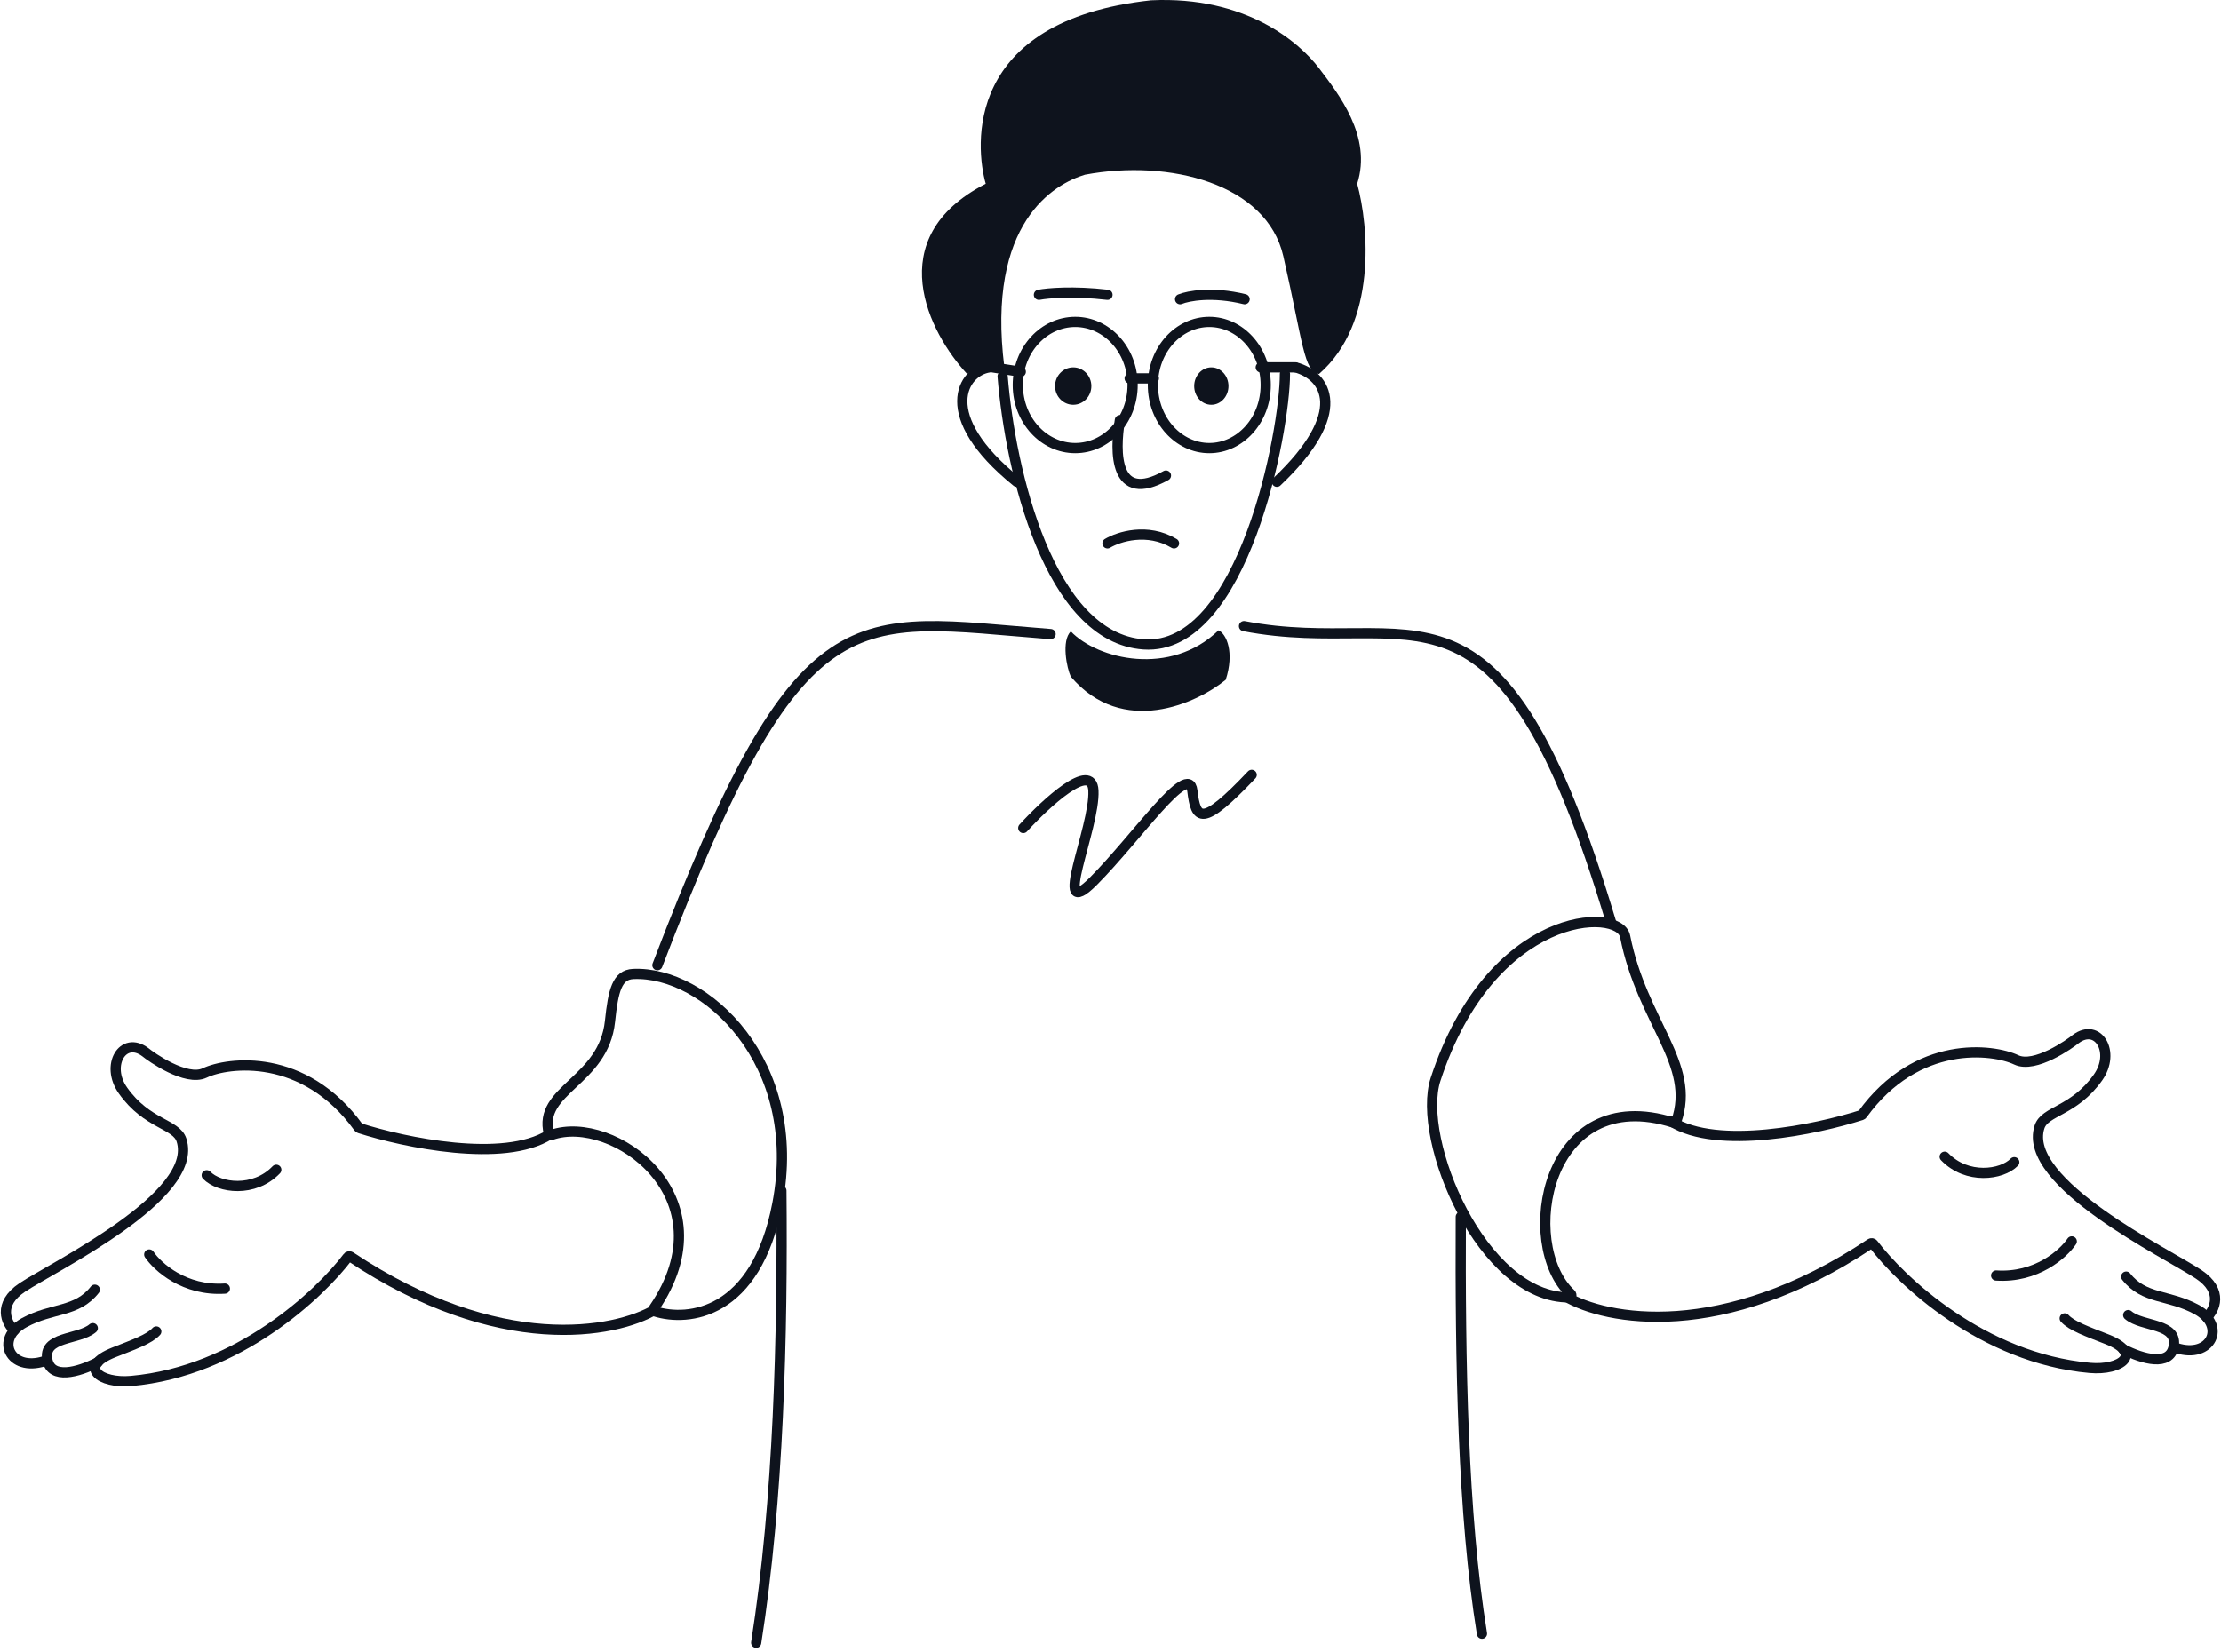 <svg width="246" height="183" viewBox="0 0 246 183" fill="none" xmlns="http://www.w3.org/2000/svg">
<path d="M113.337 91.734C115.861 88.971 120.947 84.275 121.107 87.59C121.306 91.734 116.325 102.422 121.107 97.623C125.888 92.825 131.665 84.318 132.064 87.59C132.462 90.862 133.06 91.734 138.638 85.845" stroke="#0E131D" stroke-width="1.131" stroke-linecap="round"/>
<path d="M16.53 138.983C17.461 140.364 20.439 143.053 24.906 142.76" stroke="#0E131D" stroke-width="1.131" stroke-linecap="round"/>
<path d="M72.59 145.076C68.176 147.706 55.264 150.2 38.824 139.227C38.723 139.159 38.588 139.177 38.515 139.274C35.48 143.293 26.411 151.939 14.521 152.997C11.059 153.304 8.602 151.412 12.622 149.828C14.855 148.948 16.531 148.366 17.312 147.513" stroke="#0E131D" stroke-width="1.131" stroke-linecap="round"/>
<path d="M10.835 150.925C8.602 152.063 5.698 152.826 5.252 150.681C4.693 148 8.714 148.488 10.277 147.147" stroke="#0E131D" stroke-width="1.131" stroke-linecap="round"/>
<path d="M4.917 150.803C1.12 152.022 -0.642 148.353 2.684 146.538C5.81 144.832 8.49 145.441 10.501 142.882" stroke="#0E131D" stroke-width="1.131" stroke-linecap="round"/>
<path d="M1.567 147.391C0.71 146.578 -0.309 144.49 2.46 142.638C5.922 140.323 22.114 132.524 20.104 126.309C19.513 124.481 16.307 124.603 13.627 120.825C11.636 118.019 13.627 114.732 16.084 116.56C16.717 117.088 20.618 119.85 22.673 118.875C25.235 117.66 33.687 116.565 39.714 124.907C39.742 124.946 39.781 124.976 39.827 124.99C44.775 126.574 55.796 128.902 60.864 125.699" stroke="#0E131D" stroke-width="1.131" stroke-linecap="round"/>
<path d="M22.896 130.208C24.273 131.63 28.144 132.158 30.601 129.599" stroke="#0E131D" stroke-width="1.131" stroke-linecap="round"/>
<path d="M229.47 137.533C228.539 138.914 225.561 141.603 221.094 141.311" stroke="#0E131D" stroke-width="1.131" stroke-linecap="round"/>
<path d="M173.411 143.627C177.824 146.257 190.736 148.751 207.176 137.778C207.277 137.71 207.412 137.728 207.485 137.825C210.521 141.844 219.589 150.49 231.48 151.548C234.941 151.855 237.398 149.963 233.378 148.379C231.144 147.499 229.469 146.917 228.688 146.064" stroke="#0E131D" stroke-width="1.131" stroke-linecap="round"/>
<path d="M235.165 149.476C237.398 150.613 240.302 151.377 240.748 149.232C241.307 146.551 237.286 147.038 235.723 145.698" stroke="#0E131D" stroke-width="1.131" stroke-linecap="round"/>
<path d="M241.083 149.354C244.88 150.573 246.642 146.903 243.317 145.089C240.19 143.383 237.51 143.992 235.5 141.433" stroke="#0E131D" stroke-width="1.131" stroke-linecap="round"/>
<path d="M244.433 145.941C245.29 145.129 246.309 143.041 243.54 141.189C240.078 138.873 223.886 131.074 225.896 124.859C226.487 123.031 229.693 123.153 232.373 119.375C234.364 116.569 232.373 113.282 229.916 115.11C229.283 115.638 225.382 118.401 223.327 117.426C220.765 116.21 212.313 115.116 206.286 123.457C206.258 123.497 206.219 123.526 206.173 123.541C201.225 125.125 190.204 127.452 185.136 124.25" stroke="#0E131D" stroke-width="1.131" stroke-linecap="round"/>
<path d="M223.104 128.759C221.727 130.181 217.856 130.709 215.399 128.15" stroke="#0E131D" stroke-width="1.131" stroke-linecap="round"/>
<path d="M111.052 41.685C111.895 52.175 116.21 70.677 126.686 71.394C137.722 72.15 142.32 47.727 142.32 41.433" stroke="#0E131D" stroke-width="1.131" stroke-linecap="round"/>
<path d="M113.062 41.19L109.935 40.702" stroke="#0E131D" stroke-width="1.131" stroke-linecap="round"/>
<path d="M143.505 40.702C146.892 41.632 149.555 45.67 141.427 53.376" stroke="#0E131D" stroke-width="1.131" stroke-linecap="round"/>
<path d="M109.586 40.702C106.634 41.125 103.526 46.025 112.615 53.376" stroke="#0E131D" stroke-width="1.131" stroke-linecap="round"/>
<ellipse cx="118.869" cy="42.774" rx="2.01" ry="2.072" fill="#0E131D"/>
<ellipse cx="134.168" cy="42.774" rx="1.898" ry="2.072" fill="#0E131D"/>
<path d="M125.451 42.652C125.451 46.56 122.559 49.642 119.093 49.642C115.627 49.642 112.735 46.56 112.735 42.652C112.735 38.744 115.627 35.662 119.093 35.662C122.559 35.662 125.451 38.744 125.451 42.652Z" stroke="#0E131D" stroke-width="1.131"/>
<path d="M140.191 42.652C140.191 46.569 137.341 49.642 133.945 49.642C130.548 49.642 127.698 46.569 127.698 42.652C127.698 38.735 130.548 35.662 133.945 35.662C137.341 35.662 140.191 38.735 140.191 42.652Z" stroke="#0E131D" stroke-width="1.131"/>
<path d="M125.123 41.921H127.803" stroke="#0E131D" stroke-width="1.131" stroke-linecap="round"/>
<path d="M124.039 46.551C123.458 50.065 123.393 55.898 129.143 52.686" stroke="#0E131D" stroke-width="1.131" stroke-linecap="round"/>
<path d="M122.666 60.2C123.894 59.464 127.088 58.434 130.036 60.2" stroke="#0E131D" stroke-width="1.131" stroke-linecap="round"/>
<path d="M139.64 40.702H143.437" stroke="#0E131D" stroke-width="1.131" stroke-linecap="round"/>
<path d="M109.182 20.358C97.463 26.379 102.926 36.917 107.122 41.434C107.855 40.831 110.174 40.681 111.242 40.681C109.228 24.623 116.812 20.357 120.169 19.354C129.553 17.597 140.311 20.358 142.142 28.387C144.329 37.978 144.398 41.183 146.098 41.434C152.559 35.813 151.606 25.041 150.322 20.358C151.998 15.126 148.256 10.405 146.098 7.561C143.94 4.718 138.022 -0.468 127.493 0.034C106.665 2.292 108.038 16.343 109.182 20.358Z" fill="#0E131D"/>
<path d="M115.072 32.659C116.021 32.475 118.869 32.218 122.666 32.659" stroke="#0E131D" stroke-width="1.131" stroke-linecap="round"/>
<path d="M130.707 33.146C131.6 32.779 134.28 32.264 137.854 33.146" stroke="#0E131D" stroke-width="1.131" stroke-linecap="round"/>
<path d="M116.365 70.252C94.254 68.546 88.804 65.11 72.813 106.933" stroke="#0E131D" stroke-width="1.131" stroke-linecap="round"/>
<path d="M137.787 69.372C156.771 73.028 165.928 60.354 178.436 102.153" stroke="#0E131D" stroke-width="1.131" stroke-linecap="round"/>
<path d="M86.102 133.377C83.75 145.637 76.255 146.463 72.534 145.292C72.392 145.247 72.344 145.071 72.428 144.948C80.912 132.543 67.823 123.368 61.093 125.736C60.968 125.78 60.829 125.708 60.796 125.58C59.539 120.679 66.861 119.863 67.564 113.148C67.922 109.736 68.346 107.99 70.133 107.908C78.061 107.542 89.117 117.657 86.102 133.377Z" stroke="#0E131D" stroke-width="1.131" stroke-linecap="round"/>
<path d="M179.999 103.736C181.877 113.261 187.909 117.895 185.659 124.247C185.618 124.361 185.486 124.421 185.37 124.384C171.159 119.872 168.111 137.851 173.974 143.332C174.125 143.472 174.04 143.733 173.833 143.736C164.178 143.852 156.815 126.269 159.005 119.579C165.147 100.812 179.35 100.446 179.999 103.736Z" stroke="#0E131D" stroke-width="1.131" stroke-linecap="round"/>
<path d="M161.797 134.812C161.722 150.938 161.998 167.739 164.142 180.998" stroke="#0E131D" stroke-width="1.131" stroke-linecap="round"/>
<path d="M86.549 131.915C86.698 147.838 86.258 166.109 83.757 182" stroke="#0E131D" stroke-width="1.131" stroke-linecap="round"/>
<path d="M135.759 75.318C136.753 72.275 135.844 70.226 134.962 69.836C129.648 74.987 121.588 73.075 118.602 69.953C117.539 70.983 118.157 74.031 118.602 74.967C124.357 81.711 132.549 77.933 135.759 75.318Z" fill="#0E131D"/>
</svg>
